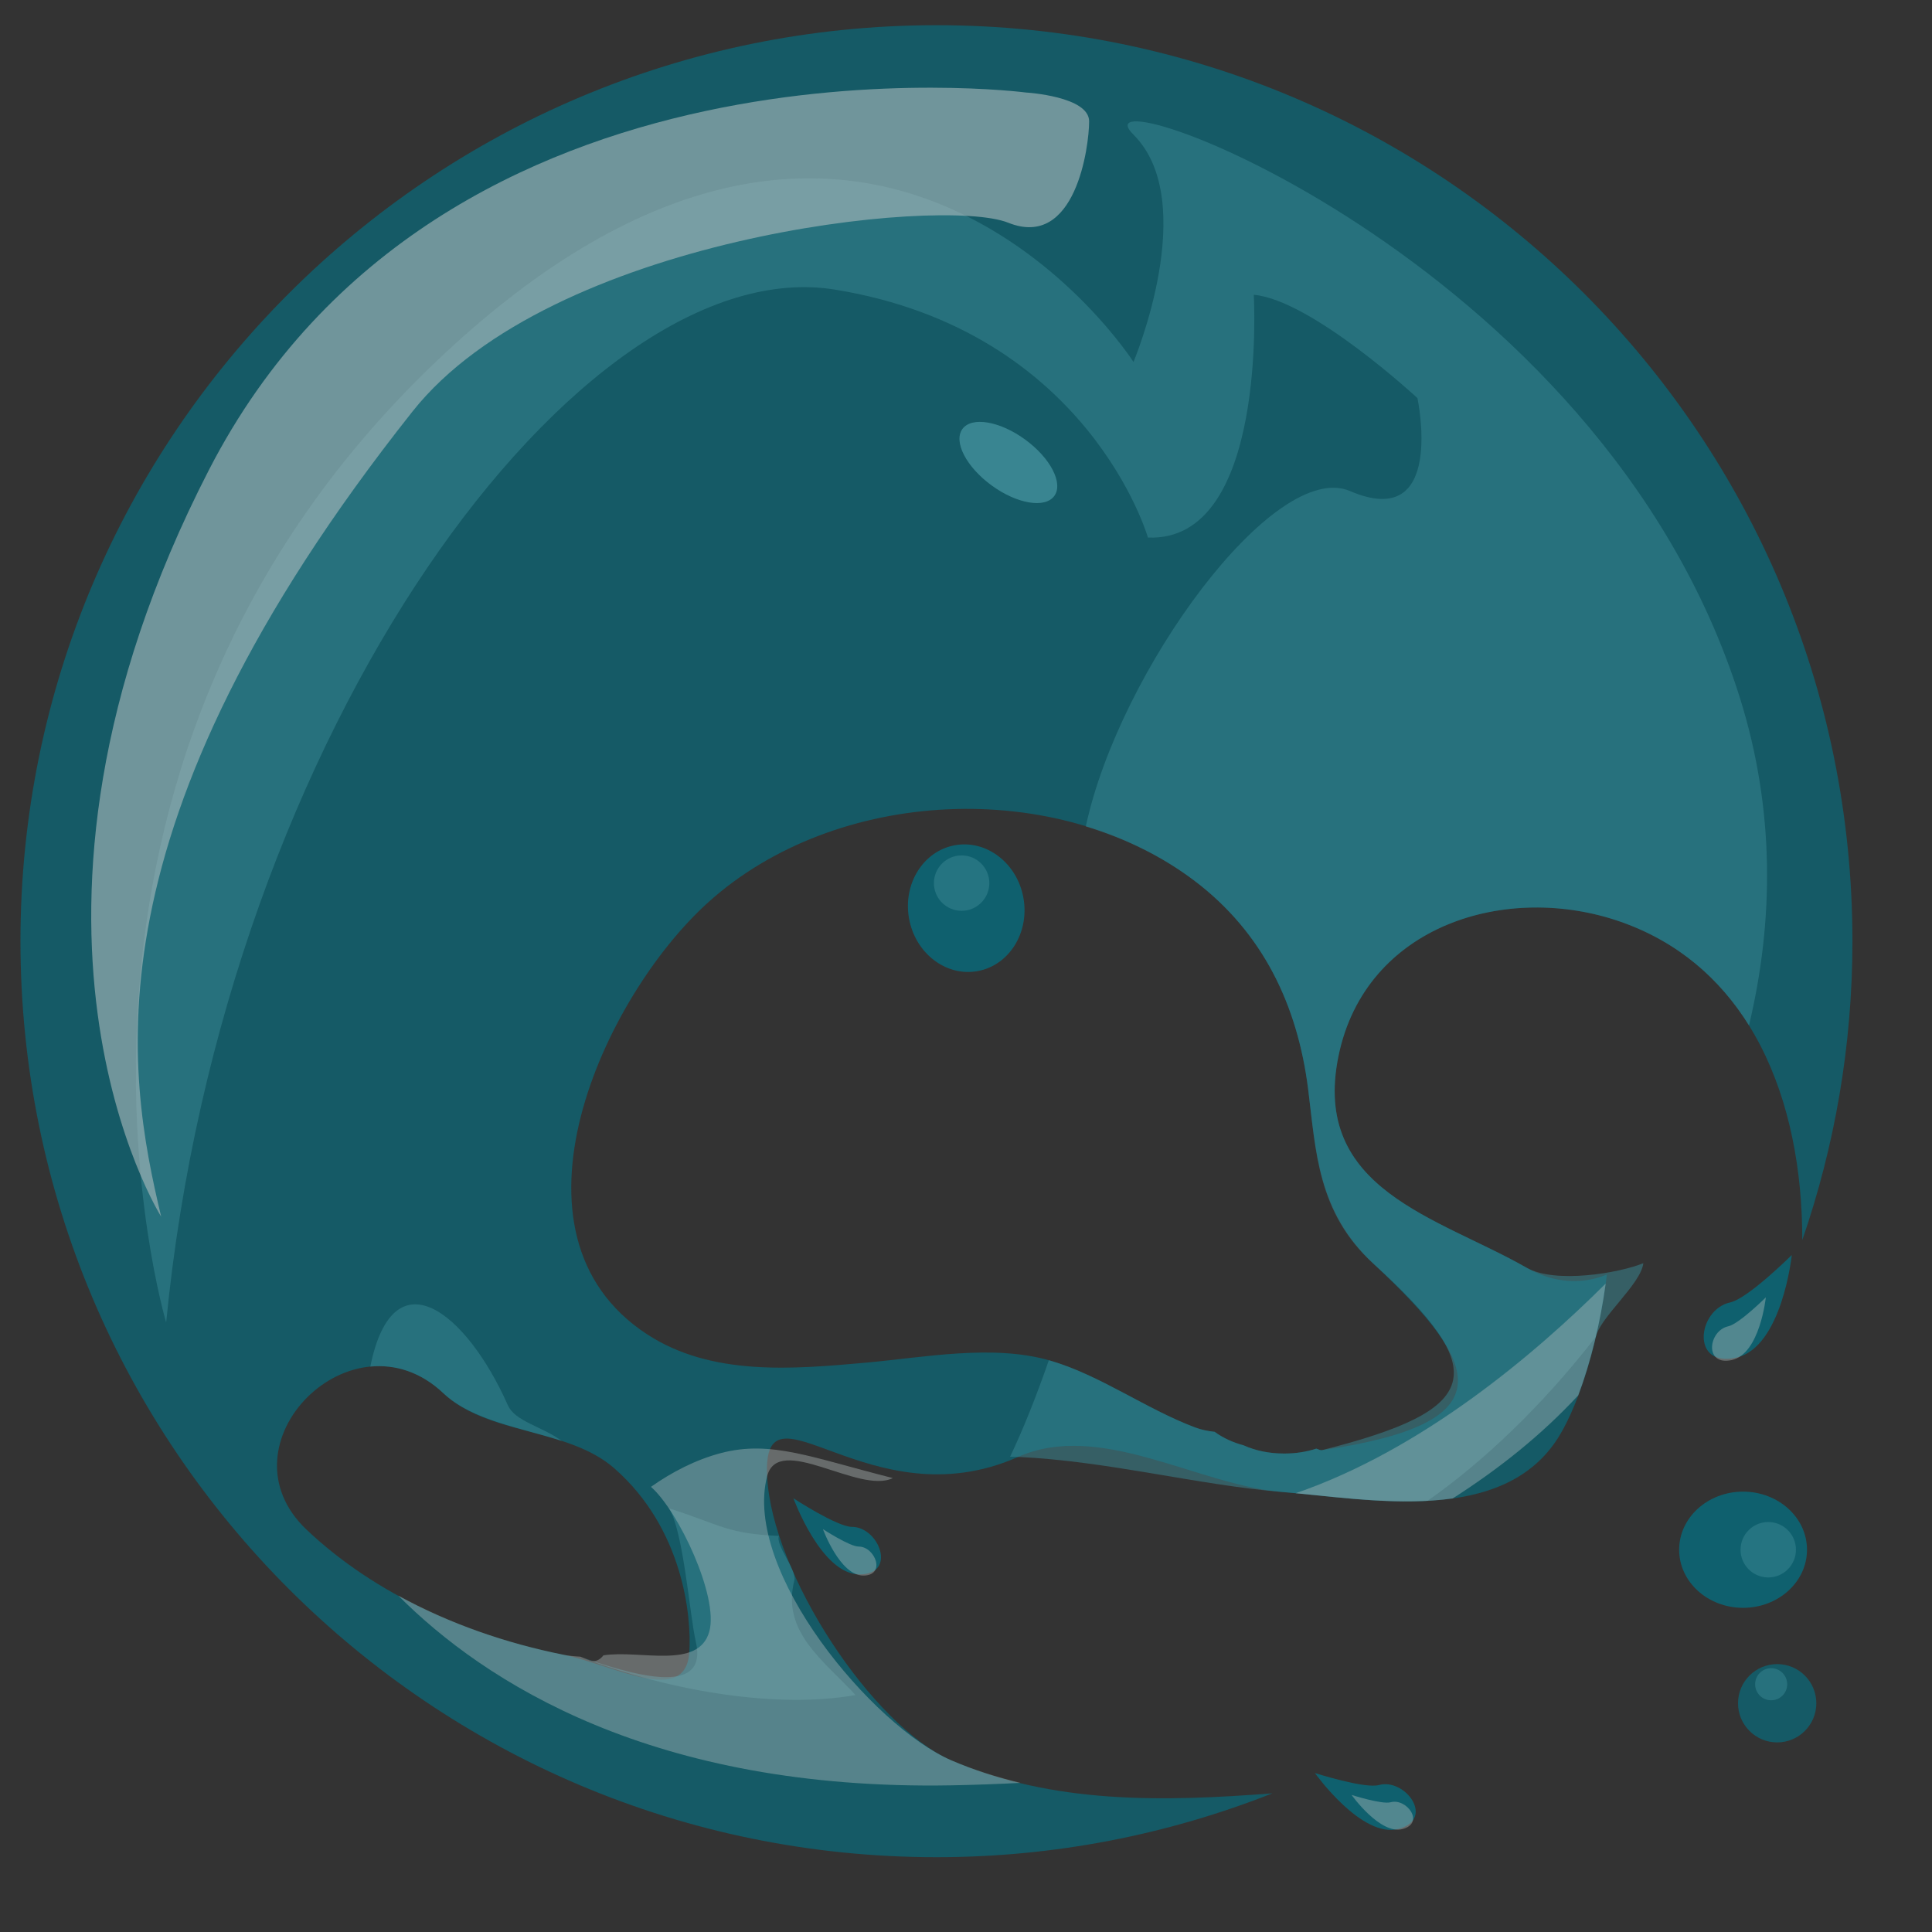 <?xml version="1.0" encoding="utf-8"?>
<!-- Generator: Adobe Illustrator 23.0.2, SVG Export Plug-In . SVG Version: 6.00 Build 0)  -->
<svg version="1.1" xmlns="http://www.w3.org/2000/svg" xmlns:xlink="http://www.w3.org/1999/xlink" x="0px" y="0px"
	 viewBox="0 0 100 100" enable-background="new 0 0 100 100" xml:space="preserve">
<rect x="0" y="0" width="100" height="100" fill="#333333" stroke="none"/>
<g id="Postre">
</g>
<g id="Capa_1" opacity="0.72">
	<path opacity="0.85" fill="#027285" d="M48.471,1.304c-26.185,0-47.412,21.227-47.412,47.412c0,26.185,21.227,47.412,47.412,47.412
		c6.141,0,12.004-1.18,17.39-3.306c-5.645,0.435-11.34,0.569-16.618-1.706c-4.058-1.75-9.286-9.631-9.537-14.703
		C39.441,71.046,45,78.825,52.698,75.41c4.249-1.885,9.305,1.456,13.633,1.812c4.551,0.374,11.5,1.777,14.362-2.874
		c1.105-1.796,2.097-5.127,2.482-8.381c-1.223,0.504-2.676,0.499-4.17-0.356C74.442,63,67.854,61.59,69.281,54.655
		c1.396-6.784,8.729-9.007,14.615-6.94c6.748,2.37,9.4,9.249,9.389,16.474c1.675-4.851,2.597-10.054,2.597-15.474
		C95.882,22.531,74.655,1.304,48.471,1.304z M35.679,85.518c-0.186,2.827-3.893,0.66-6.538,0.127
		c-4.828-0.972-9.659-3.051-13.265-6.462c-4.687-4.433,2.397-11.492,7.071-7.071c2.3,2.175,6.444,1.778,8.853,3.891
		C35.375,79.137,35.799,83.697,35.679,85.518z M71.094,65.414c5.671,5.296,6.818,8.263-2.658,9.643
		c-0.107,0.016-0.202-0.052-0.306-0.076c-0.495,0.163-1.048,0.254-1.659,0.254c-0.798,0-1.496-0.154-2.096-0.423
		c-0.569-0.153-1.076-0.387-1.504-0.701c-0.337-0.036-0.678-0.101-1.023-0.231c-2.542-0.959-4.907-2.705-7.495-3.457
		c-2.963-0.861-6.519-0.163-9.529,0.107c-3.772,0.338-7.982,0.713-11.323-1.463c-7.945-5.174-2.268-17.464,3.149-22.356
		c6.614-5.973,18.074-6.516,25.199-1.105c3.524,2.677,5.307,6.423,5.857,10.747C68.111,59.536,68.195,62.706,71.094,65.414z"/>
	<path opacity="0.53" fill="#3CA5B5" d="M90.054,36.11C82.831,13.12,55.181,3.497,58.669,6.972c3.487,3.475,0,11.762,0,11.762
		s-13.7-21.386-36.118,0C0.132,40.12,8.601,68.456,8.601,68.456C11.59,37.714,30.1,12.853,43.225,14.992
		C56.35,17.13,59.416,27.823,59.416,27.823c6.227,0.267,5.48-12.564,5.48-12.564c2.989,0.267,8.469,5.346,8.469,5.346
		s1.495,6.95-3.487,4.812c-3.909-1.678-11.957,9.317-13.677,17.359c2.042,0.621,3.968,1.554,5.648,2.83
		c3.524,2.677,5.307,6.423,5.857,10.747c0.405,3.183,0.452,6.393,3.388,9.061c6.2,5.633,5.582,7.557-2.658,9.643
		c-0.105,0.027-0.202-0.052-0.306-0.076c-0.495,0.163-1.048,0.254-1.659,0.254c-0.798,0-1.496-0.154-2.096-0.423
		c-0.569-0.153-1.076-0.387-1.504-0.701c-0.337-0.036-0.678-0.101-1.023-0.231c-2.542-0.959-4.907-2.705-7.495-3.457
		c-0.021-0.006-0.044-0.009-0.066-0.015c-0.656,1.893-1.346,3.611-2.005,4.991c0.139,0.004,0.278,0.005,0.417,0.011
		c4.643,0.215,9.305,1.456,13.633,1.812c2.204,0.181,4.97,0.599,7.563,0.458c2.87-2.008,5.94-4.918,8.704-8.483
		c0.246-1.046,2.331-2.725,2.46-3.815c-1.223,0.504-4.559,1.084-6.053,0.229C74.442,63,67.854,61.59,69.281,54.655
		c1.396-6.784,8.729-9.007,14.615-6.94c2.957,1.038,5.126,2.944,6.632,5.363C91.806,47.722,91.89,41.952,90.054,36.11z"/>
	<path opacity="0.53" fill="#3CA5B5" d="M41.118,81.794c0.135-0.525-1.011-1.857-0.796-2.296c-2.724-0.119-2.988-0.567-5.694-1.429
		c0.752,1.213,1.072,5.552,1.386,6.901c0.701,3.015-3.584,1.609-6.026,0.772c4.899,1.89,10.404,2.691,14.295,1.994
		C42.689,85.978,40.423,84.486,41.118,81.794z"/>
	<path opacity="0.53" fill="#3CA5B5" d="M22.947,72.112c1.49,1.409,4.083,1.803,6.131,2.47c-1.021-0.752-2.418-1.007-2.791-1.848
		c-2.142-4.827-5.938-7.866-7.12-1.999C20.428,70.611,21.765,70.993,22.947,72.112z"/>
	<path opacity="0.57" fill="#E8F7F9" d="M8.341,62.97c0,0-9.606-15.184,2.479-38.658S53.119,4.79,53.119,4.79
		s3.254,0.193,3.254,1.491s-0.697,6.643-4.183,5.249c-3.486-1.394-23.706,0.775-30.833,9.761C4.241,42.871,6.583,55.574,8.341,62.97
		z"/>
	<path opacity="0.4" fill="#E8F7F9" d="M75.192,77.559c2.334-1.49,4.571-3.253,6.498-5.337c0.625-1.656,1.139-3.715,1.42-5.786
		c-3.7,3.69-9.516,8.607-16.047,10.853C69.522,77.526,72.524,77.936,75.192,77.559z"/>
	<path opacity="0.4" fill="#E8F7F9" d="M49.243,91.115c-4.058-1.75-10.806-9.786-9.537-14.703c0.584-2.263,4.766,0.952,6.506,0.093
		c-4.199-1.061-6.31-1.975-8.896-1.295c-1.288,0.339-2.535,0.978-3.623,1.749c1.424,1.248,3.515,5.688,3.022,7.482
		c-0.551,2.005-3.607,0.938-5.482,1.24c-0.182,0.235-0.423,0.358-0.686,0.274c-0.091-0.029-0.274-0.105-0.503-0.206
		c-0.3-0.014-0.602-0.044-0.902-0.104c-2.936-0.591-5.868-1.598-8.53-3.059c4.451,4.468,13.153,10.105,28.639,9.823
		c1.25-0.023,2.428-0.069,3.568-0.127C51.609,91.991,50.414,91.62,49.243,91.115z"/>
	
		<ellipse transform="matrix(0.589 -0.808 0.808 0.589 2.12 52.017)" fill="#3CA5B5" cx="52.192" cy="23.925" rx="1.471" ry="2.943"/>
	<ellipse fill="#027285" cx="90.221" cy="80.214" rx="3.309" ry="3.007"/>
	<circle opacity="0.85" fill="#027285" cx="91.986" cy="88.16" r="2.027"/>
	<circle opacity="0.53" fill="#3CA5B5" cx="91.524" cy="80.214" r="1.434"/>
	
		<ellipse transform="matrix(0.985 -0.174 0.174 0.985 -7.415 9.419)" fill="#027285" cx="50" cy="46.993" rx="3.007" ry="3.309"/>
	<circle opacity="0.53" fill="#3CA5B5" cx="49.773" cy="45.71" r="1.434"/>
	<circle opacity="0.53" fill="#3CA5B5" cx="91.675" cy="87.176" r="0.831"/>
	<path fill="#027285" d="M68.06,91.772c0,0,2.574,0.825,3.314,0.621c1.35-0.372,2.928,1.754,1.019,2.269
		C70.483,95.178,68.06,91.772,68.06,91.772z"/>
	<path opacity="0.4" fill="#E8F7F9" d="M69.957,92.905c0,0,1.572,0.504,2.023,0.379c0.824-0.227,1.788,1.071,0.622,1.386
		C71.437,94.985,69.957,92.905,69.957,92.905z"/>
	<path fill="#027285" d="M92.742,64.959c0,0-2.264,2.253-3.189,2.454c-1.687,0.367-2.068,3.388,0.311,2.858
		S92.742,64.959,92.742,64.959z"/>
	<path opacity="0.4" fill="#E8F7F9" d="M91.399,67.151c0,0-1.383,1.376-1.947,1.499c-1.03,0.224-1.263,2.069,0.19,1.745
		C91.095,70.07,91.399,67.151,91.399,67.151z"/>
	<path fill="#027285" d="M41.067,77.551c0,0,2.263,1.48,3.03,1.48c1.4,0,2.356,2.469,0.379,2.459
		C42.498,81.478,41.067,77.551,41.067,77.551z"/>
	<path opacity="0.4" fill="#E8F7F9" d="M42.595,79.147c0,0,1.381,0.903,1.85,0.903c0.855,0,1.439,1.508,0.231,1.501
		C43.469,81.545,42.595,79.147,42.595,79.147z"/>
</g>
</svg>
